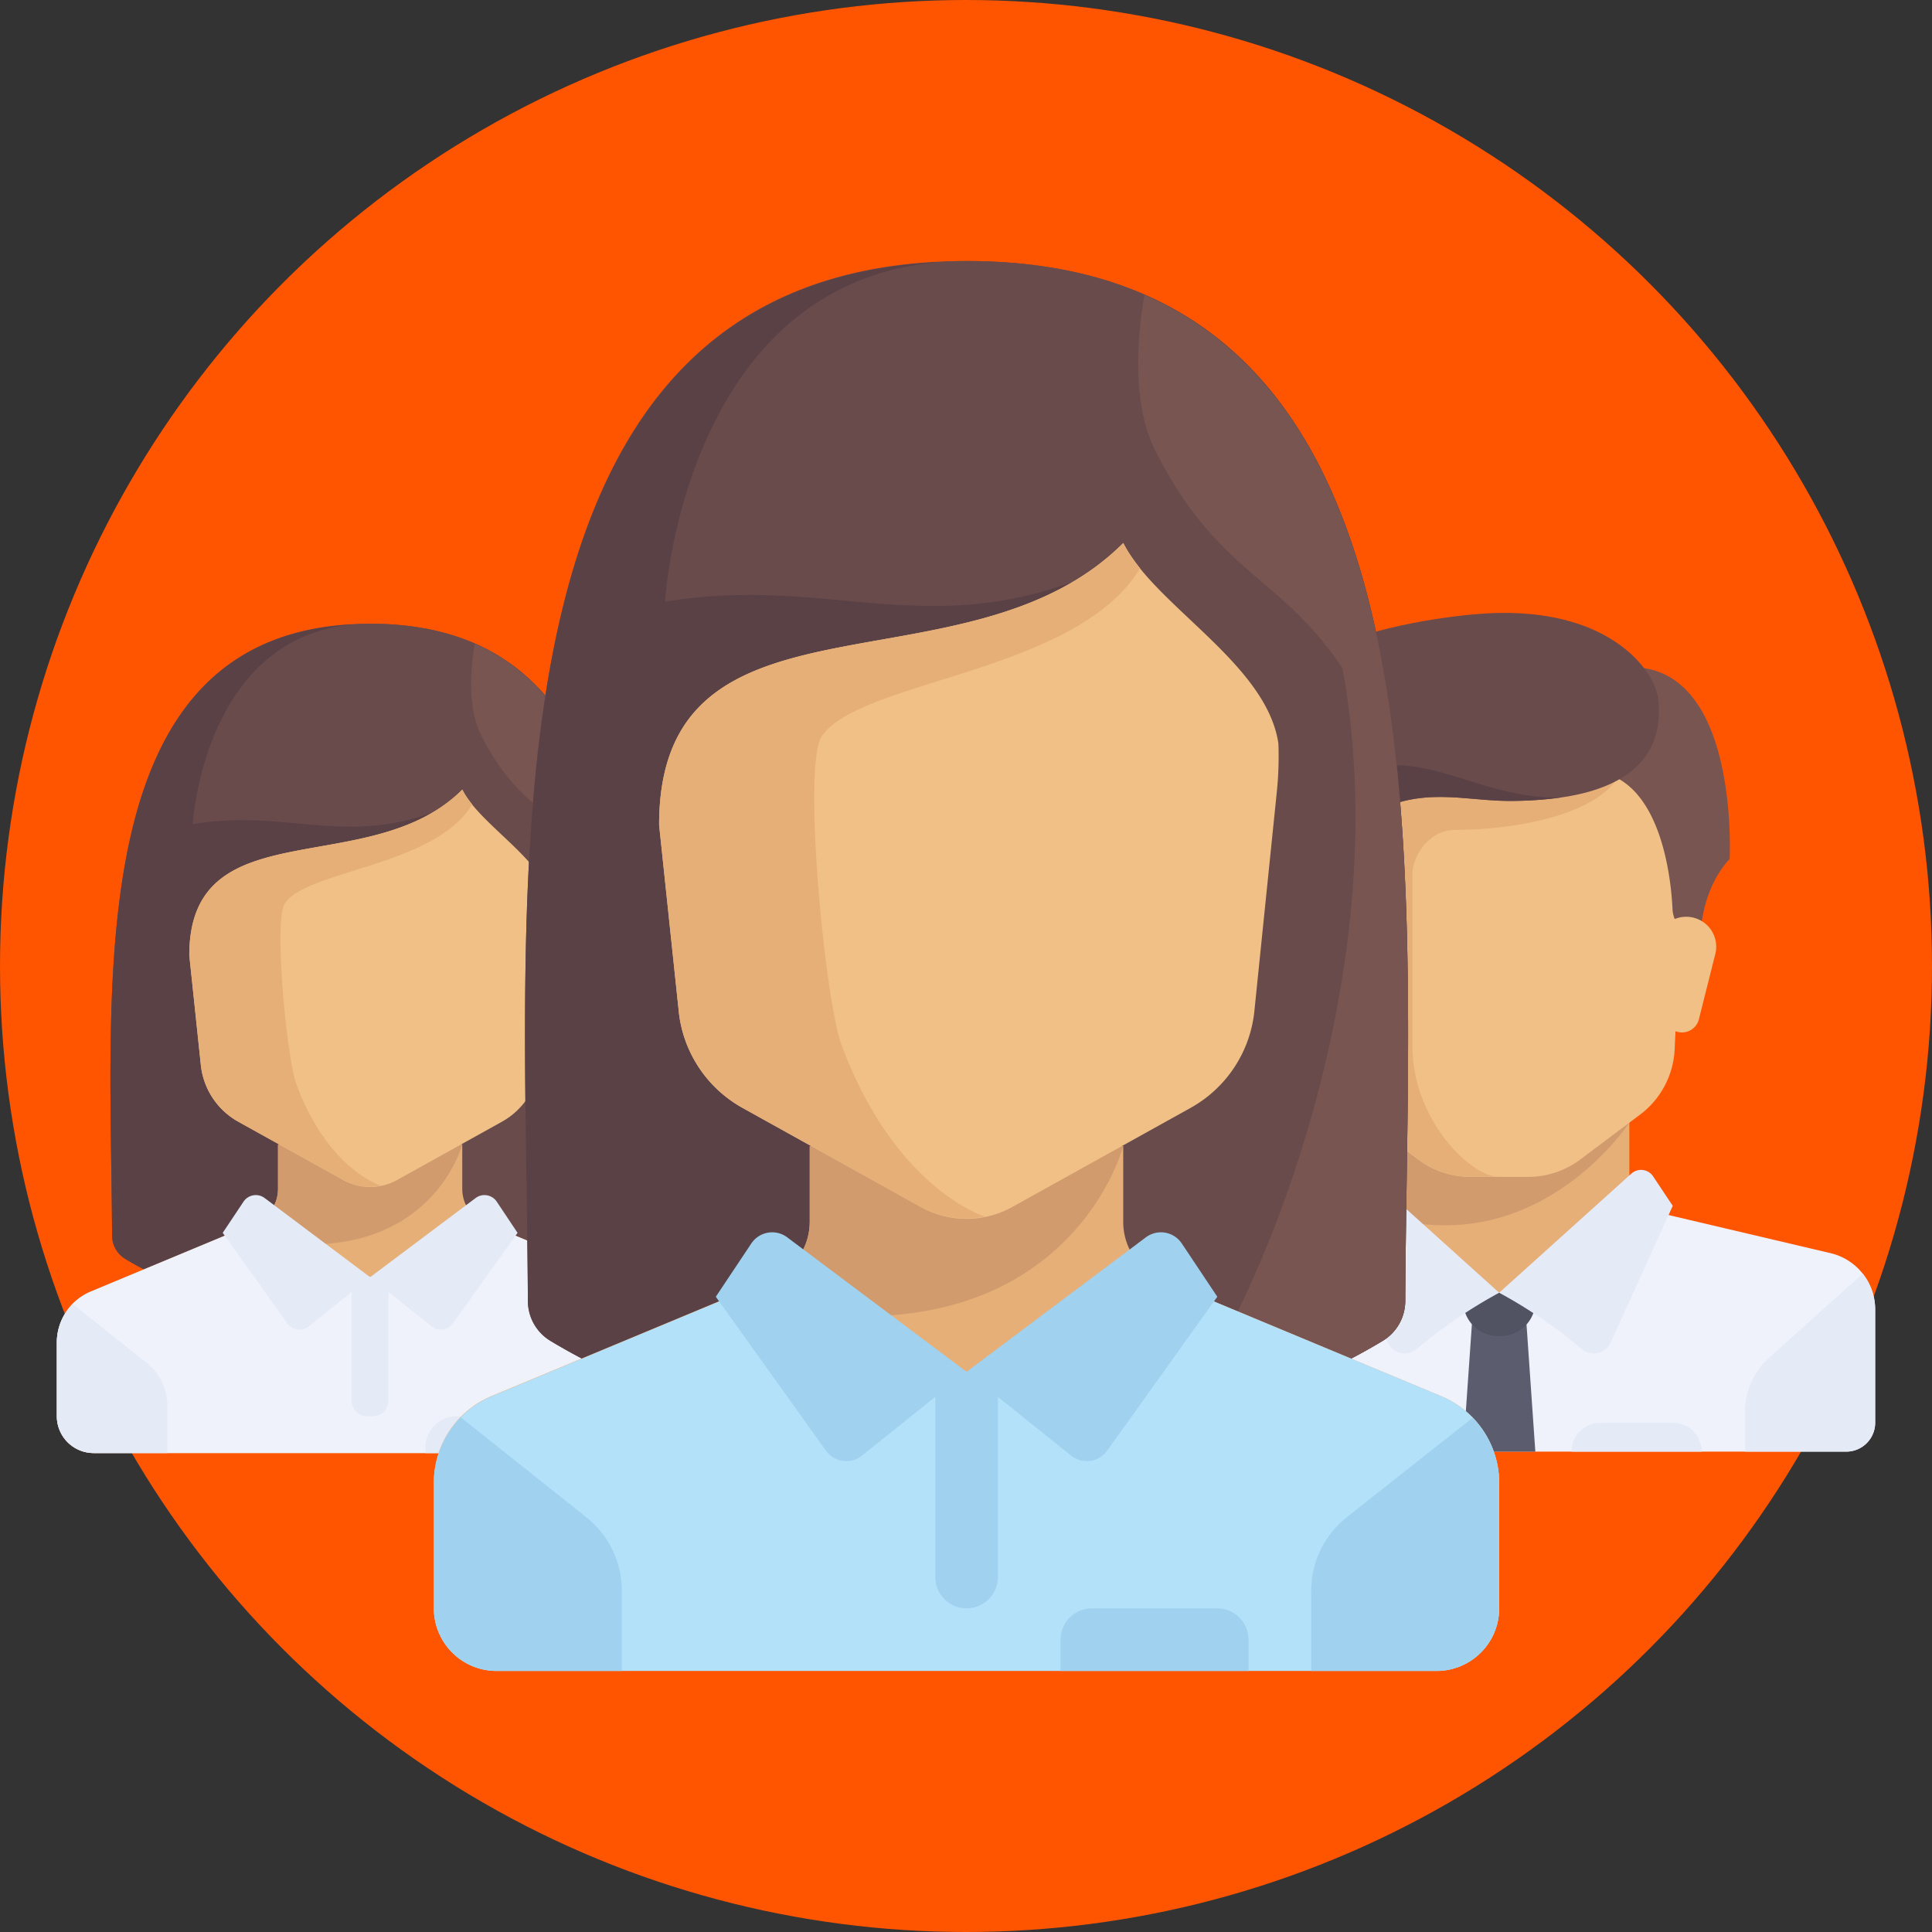 <svg xmlns="http://www.w3.org/2000/svg" viewBox="0 0 544 544"><rect x="0" y="0" width="544" height="544" fill="#333333" stroke="none"/><defs><style>.cls-1{fill:#ff5400;}.cls-2{fill:#694b4b;}.cls-3{fill:#5a4146;}.cls-4{fill:#785550;}.cls-5{fill:#e6af78;}.cls-6{fill:#eff2fa;}.cls-7{fill:#d29b6e;}.cls-8{fill:#e4eaf6;}.cls-9{fill:#f0c087;}.cls-10{fill:#5b5d6e;}.cls-11{fill:#515262;}.cls-12{fill:#b4e1fa;}.cls-13{fill:#a0d2f0;}</style></defs><title>client area</title><g id="Layer_2" data-name="Layer 2"><g id="Layer_1-2" data-name="Layer 1"><circle class="cls-1" cx="272" cy="272" r="272"/><path class="cls-2" d="M104.22,175.63c-82.14,0-73,99.89-72.66,172.28a7.73,7.73,0,0,0,3.79,6.61c9.1,5.49,34.1,18.32,68.87,18.32S164,360,173.09,354.52a7.73,7.73,0,0,0,3.79-6.61C177.26,275.52,186.36,175.63,104.22,175.63Z"/><path class="cls-3" d="M98.93,175.84C22.54,180.12,31.2,277.13,31.56,347.91a7.73,7.73,0,0,0,3.79,6.61c9.1,5.49,34.1,18.32,68.87,18.32L125,227.53"/><path class="cls-2" d="M104.22,175.63c-46.71,0-49.95,56.44-49.95,56.44,26.92-4.54,43.46,6.81,70.71-4.54L104.22,372.84c34.77,0,59.77-12.83,68.87-18.32a7.73,7.73,0,0,0,3.79-6.61C177.26,275.52,186.36,175.63,104.22,175.63Z"/><path class="cls-4" d="M176.88,347.91c.32-62.2,7-144.65-43.18-166.64-.88,4.55-2.46,17.25,1.66,25.5,10.38,20.76,20.76,20.76,31.14,36.33,10.38,57.09-19.83,117.67-29.86,125.92h0a130.56,130.56,0,0,0,36.46-14.5A7.73,7.73,0,0,0,176.88,347.91Z"/><path class="cls-5" d="M182.86,363.65l-46.31-19.29a10.38,10.38,0,0,1-6.39-9.58V322.24H78.28v12.54a10.38,10.38,0,0,1-6.39,9.58L25.58,363.65A15.57,15.57,0,0,0,16,378v20.76a10.38,10.38,0,0,0,10.38,10.38H182.07a10.38,10.38,0,0,0,10.38-10.38V378A15.57,15.57,0,0,0,182.86,363.65Z"/><path class="cls-6" d="M182.86,363.65,138.09,345l-33.87,14.62L70.35,345,25.58,363.65A15.57,15.57,0,0,0,16,378v20.76a10.38,10.38,0,0,0,10.38,10.38H182.07a10.38,10.38,0,0,0,10.38-10.38V378A15.57,15.57,0,0,0,182.86,363.65Z"/><path class="cls-7" d="M130.17,322.24H78.28v12.54a10.38,10.38,0,0,1-6.39,9.58l-7.23,3C120,361.49,130.17,322.24,130.17,322.24Z"/><path class="cls-8" d="M41.29,383.73,20.46,367.16A15.53,15.53,0,0,0,16,378v20.76a10.38,10.38,0,0,0,10.38,10.38H47.14V395.89A15.57,15.57,0,0,0,41.29,383.73Z"/><path class="cls-8" d="M192.45,398.78V378a15.53,15.53,0,0,0-4.4-10.8l-20.9,16.5a15.57,15.57,0,0,0-5.84,12.16v13.27h20.76A10.38,10.38,0,0,0,192.45,398.78Z"/><path class="cls-8" d="M105,398.78h-1.56A4.41,4.41,0,0,1,99,394.37V359.63h10.38v34.74A4.41,4.41,0,0,1,105,398.78Z"/><path class="cls-8" d="M104.22,359.62l-29.7-22.28a4.15,4.15,0,0,0-5.94,1l-5.87,8.8,18.21,25.49a4.15,4.15,0,0,0,6,.83Z"/><path class="cls-8" d="M104.22,359.62l29.7-22.28a4.15,4.15,0,0,1,5.94,1l5.87,8.8-18.21,25.49a4.15,4.15,0,0,1-6,.83Z"/><path class="cls-9" d="M130.17,222.34C104.22,248.29,53.3,227.53,53.3,269l3.22,30.58a20.76,20.76,0,0,0,10.59,16.27l29.55,16.42a15.57,15.57,0,0,0,15.12,0l29.55-16.42a20.76,20.76,0,0,0,10.59-16.27l3.72-36.32a57.26,57.26,0,0,0,.23-7.77C153.94,242.33,135.36,232.72,130.17,222.34Z"/><path class="cls-5" d="M53.3,269l3.22,30.58a20.76,20.76,0,0,0,10.59,16.27l29.55,16.42a15.5,15.5,0,0,0,10.57,1.58h0s-14.9-4.52-23.76-28.52c-2.72-7.35-6.49-46.27-3.24-51,6.41-9.4,42.17-10.38,52.73-27.82q-.78-1-1.44-1.95l-.11-.16a19.74,19.74,0,0,1-1.22-2.08C104.22,248.29,53.3,227.53,53.3,269Z"/><path class="cls-8" d="M142.11,398.78H128.61a8.82,8.82,0,0,0-8.82,8.82v1.56h31.14v-1.56A8.82,8.82,0,0,0,142.11,398.78Z"/><polygon class="cls-5" points="458.78 339.52 458.78 311.02 385.49 311.02 385.49 339.52 422.13 372.1 458.78 339.52"/><path class="cls-6" d="M515.44,352.86,465.06,341a8.09,8.09,0,0,1-2.11-.85L422.13,364l-39.22-25a8.11,8.11,0,0,1-3.71,2l-50.39,11.86a16.29,16.29,0,0,0-12.56,15.86V400.6a8.14,8.14,0,0,0,8.14,8.14H519.86A8.14,8.14,0,0,0,528,400.6V368.71A16.29,16.29,0,0,0,515.44,352.86Z"/><path class="cls-7" d="M385.49,311V341.1c46.17,16.63,73.29-25,73.29-25V311Z"/><path class="cls-9" d="M369.2,217.37l3.55,78.06a24.43,24.43,0,0,0,9.75,18.43l16.84,12.63A24.43,24.43,0,0,0,414,331.38h16.29a24.43,24.43,0,0,0,14.66-4.89l16.84-12.63a24.43,24.43,0,0,0,9.75-18.43l3.55-78.06Z"/><path class="cls-5" d="M409.92,233.66c16.29,0,40.72-4.07,46.51-16.29H369.2l3.55,78.06a24.43,24.43,0,0,0,9.75,18.43l16.84,12.63A24.43,24.43,0,0,0,414,331.38h8.14c-8.14,0-24.43-16.29-24.43-36.65V245.87C397.7,241.8,401.77,233.66,409.92,233.66Z"/><path class="cls-8" d="M498.11,382.32l26.39-23.7A16.26,16.26,0,0,1,528,368.71V400.6a8.14,8.14,0,0,1-8.14,8.14h-28.5V397.47A20.36,20.36,0,0,1,498.11,382.32Z"/><polygon class="cls-10" points="432.31 408.75 411.95 408.75 414.5 372.1 429.77 372.1 432.31 408.75"/><path class="cls-11" d="M432.31,364H412v2.35a9.86,9.86,0,0,0,9.86,9.86h.63a9.86,9.86,0,0,0,9.86-9.86V364Z"/><path class="cls-8" d="M384.91,330.46,422.13,364a140.4,140.4,0,0,0-23.29,15.87,5.22,5.22,0,0,1-8.09-1.83l-17.49-38.47,5.53-8.3A4.07,4.07,0,0,1,384.91,330.46Z"/><path class="cls-8" d="M459.35,330.46,422.13,364a140.4,140.4,0,0,1,23.29,15.87,5.22,5.22,0,0,0,8.09-1.83L471,339.53l-5.53-8.3A4.07,4.07,0,0,0,459.35,330.46Z"/><path class="cls-4" d="M446.82,190.39l3.82,27c17.42,3.49,19.94,30.83,20.3,38.64a8,8,0,0,0,1.29,4l6.65,10.31s-2.28-17.05,8.14-28.5C487,241.8,490.59,174.11,446.82,190.39Z"/><path class="cls-9" d="M483,268.56,478.36,287a4.9,4.9,0,0,1-4.75,3.71h0a4.9,4.9,0,0,1-4.86-4.29l-2.35-18.81a8.43,8.43,0,0,1,8.36-9.47h0A8.43,8.43,0,0,1,483,268.56Z"/><path class="cls-2" d="M373.1,183.1l6,4.11C351.89,207.32,357,241.8,357,241.8c8.14,8.14,8.14,28.5,8.14,28.5l8.14-8.14s-3.14-23.52,12.22-32.57c14.25-8.4,26.72-4.07,39.45-4.07,34.1,0,43.64-12.85,42-28.5-.86-8.1-13.24-25-44.79-24.43C409.4,172.8,385.49,176.65,373.1,183.1Z"/><path class="cls-3" d="M370.73,222s-4.33-17.05,8.4-34.74C351.89,207.32,357,241.8,357,241.8c8.14,8.14,8.14,28.5,8.14,28.5l8.14-8.14s-3.14-23.52,12.21-32.57c14.25-8.4,26.72-4.07,39.45-4.07a100.13,100.13,0,0,0,14.68-1C413.35,225.39,397.87,205.5,370.73,222Z"/><path class="cls-5" d="M361.31,268.56l4.6,18.39a4.9,4.9,0,0,0,4.75,3.71h0a4.9,4.9,0,0,0,4.86-4.29l2.35-18.81a8.43,8.43,0,0,0-8.36-9.47h0A8.43,8.43,0,0,0,361.31,268.56Z"/><path class="cls-8" d="M471,400.6H450.64a8.14,8.14,0,0,0-8.14,8.14h36.65A8.14,8.14,0,0,0,471,400.6Z"/><path class="cls-2" d="M272.16,73.5C132.51,73.5,148,243.31,148.64,366.37a13.14,13.14,0,0,0,6.44,11.24c15.47,9.33,58,31.14,117.08,31.14s101.61-21.81,117.08-31.14a13.14,13.14,0,0,0,6.44-11.24C396.31,243.31,411.8,73.5,272.16,73.5Z"/><path class="cls-3" d="M263.16,73.85C133.29,81.13,148,246.05,148.64,366.37a13.14,13.14,0,0,0,6.44,11.24c15.47,9.33,58,31.14,117.08,31.14l35.29-247"/><path class="cls-2" d="M272.16,73.5c-79.4,0-84.91,95.94-84.91,95.94,45.76-7.72,73.89,11.58,120.2-7.72l-35.29,247c59.11,0,101.61-21.81,117.08-31.14a13.14,13.14,0,0,0,6.44-11.24C396.31,243.31,411.8,73.5,272.16,73.5Z"/><path class="cls-4" d="M395.68,366.37c.55-105.74,12-245.91-73.41-283.29-1.49,7.74-4.18,29.33,2.82,43.35,17.64,35.29,35.29,35.29,52.93,61.76,17.64,97-33.71,200-50.77,214.07h0c30.22-7.19,51.89-18.56,62-24.65A13.14,13.14,0,0,0,395.68,366.37Z"/><path class="cls-5" d="M405.85,393.14l-78.72-32.8A17.64,17.64,0,0,1,316.27,344V322.73H228V344a17.65,17.65,0,0,1-10.86,16.29l-78.72,32.8a26.47,26.47,0,0,0-16.29,24.43v35.29a17.65,17.65,0,0,0,17.64,17.64H404.49a17.64,17.64,0,0,0,17.64-17.64V417.57A26.46,26.46,0,0,0,405.85,393.14Z"/><path class="cls-12" d="M405.85,393.14l-76.11-31.71-57.58,24.85-57.58-24.85-76.11,31.71a26.47,26.47,0,0,0-16.29,24.43v35.29a17.65,17.65,0,0,0,17.64,17.64H404.49a17.64,17.64,0,0,0,17.64-17.64V417.57A26.46,26.46,0,0,0,405.85,393.14Z"/><path class="cls-7" d="M316.27,322.73H228V344a17.65,17.65,0,0,1-10.86,16.29l-12.29,5.12C299,389.45,316.27,322.73,316.27,322.73Z"/><path class="cls-13" d="M165.18,427.27,129.77,399.1a26.41,26.41,0,0,0-7.59,18.47v35.29a17.64,17.64,0,0,0,17.64,17.64h35.29V447.93A26.48,26.48,0,0,0,165.18,427.27Z"/><path class="cls-13" d="M422.13,452.86V417.57a26.41,26.41,0,0,0-7.48-18.36l-35.53,28.06a26.47,26.47,0,0,0-9.93,20.67V470.5h35.29A17.64,17.64,0,0,0,422.13,452.86Z"/><path class="cls-13" d="M272.16,452.86h0a8.82,8.82,0,0,1-8.82-8.82V386.29H281V444A8.82,8.82,0,0,1,272.16,452.86Z"/><path class="cls-13" d="M272.16,386.27,221.66,348.4a7.06,7.06,0,0,0-10.11,1.73l-10,15,31,43.34a7.06,7.06,0,0,0,10.15,1.41Z"/><path class="cls-13" d="M272.16,386.27l50.49-37.87a7.06,7.06,0,0,1,10.11,1.73l10,15-31,43.34a7.06,7.06,0,0,1-10.15,1.41Z"/><path class="cls-9" d="M316.27,152.9c-44.11,44.11-130.68,8.82-130.68,79.4l5.48,52a35.29,35.29,0,0,0,18,27.65l50.23,27.91a26.47,26.47,0,0,0,25.71,0l50.23-27.91a35.29,35.29,0,0,0,18-27.65l6.32-61.74a97.24,97.24,0,0,0,.4-13.21C356.67,186.88,325.09,170.54,316.27,152.9Z"/><path class="cls-5" d="M185.59,232.3l5.48,52a35.29,35.29,0,0,0,18,27.65l50.23,27.91a26.35,26.35,0,0,0,18,2.68h0s-25.33-7.67-40.4-48.48c-4.62-12.5-11-78.67-5.51-86.75,10.9-16,71.68-17.65,89.64-47.3q-1.33-1.65-2.45-3.31l-.19-.27a33.34,33.34,0,0,1-2.08-3.53C272.16,197,185.59,161.72,185.59,232.3Z"/><path class="cls-13" d="M342.73,452.86H307.44a8.82,8.82,0,0,0-8.82,8.82v8.82h52.93v-8.82A8.82,8.82,0,0,0,342.73,452.86Z"/></g></g></svg>